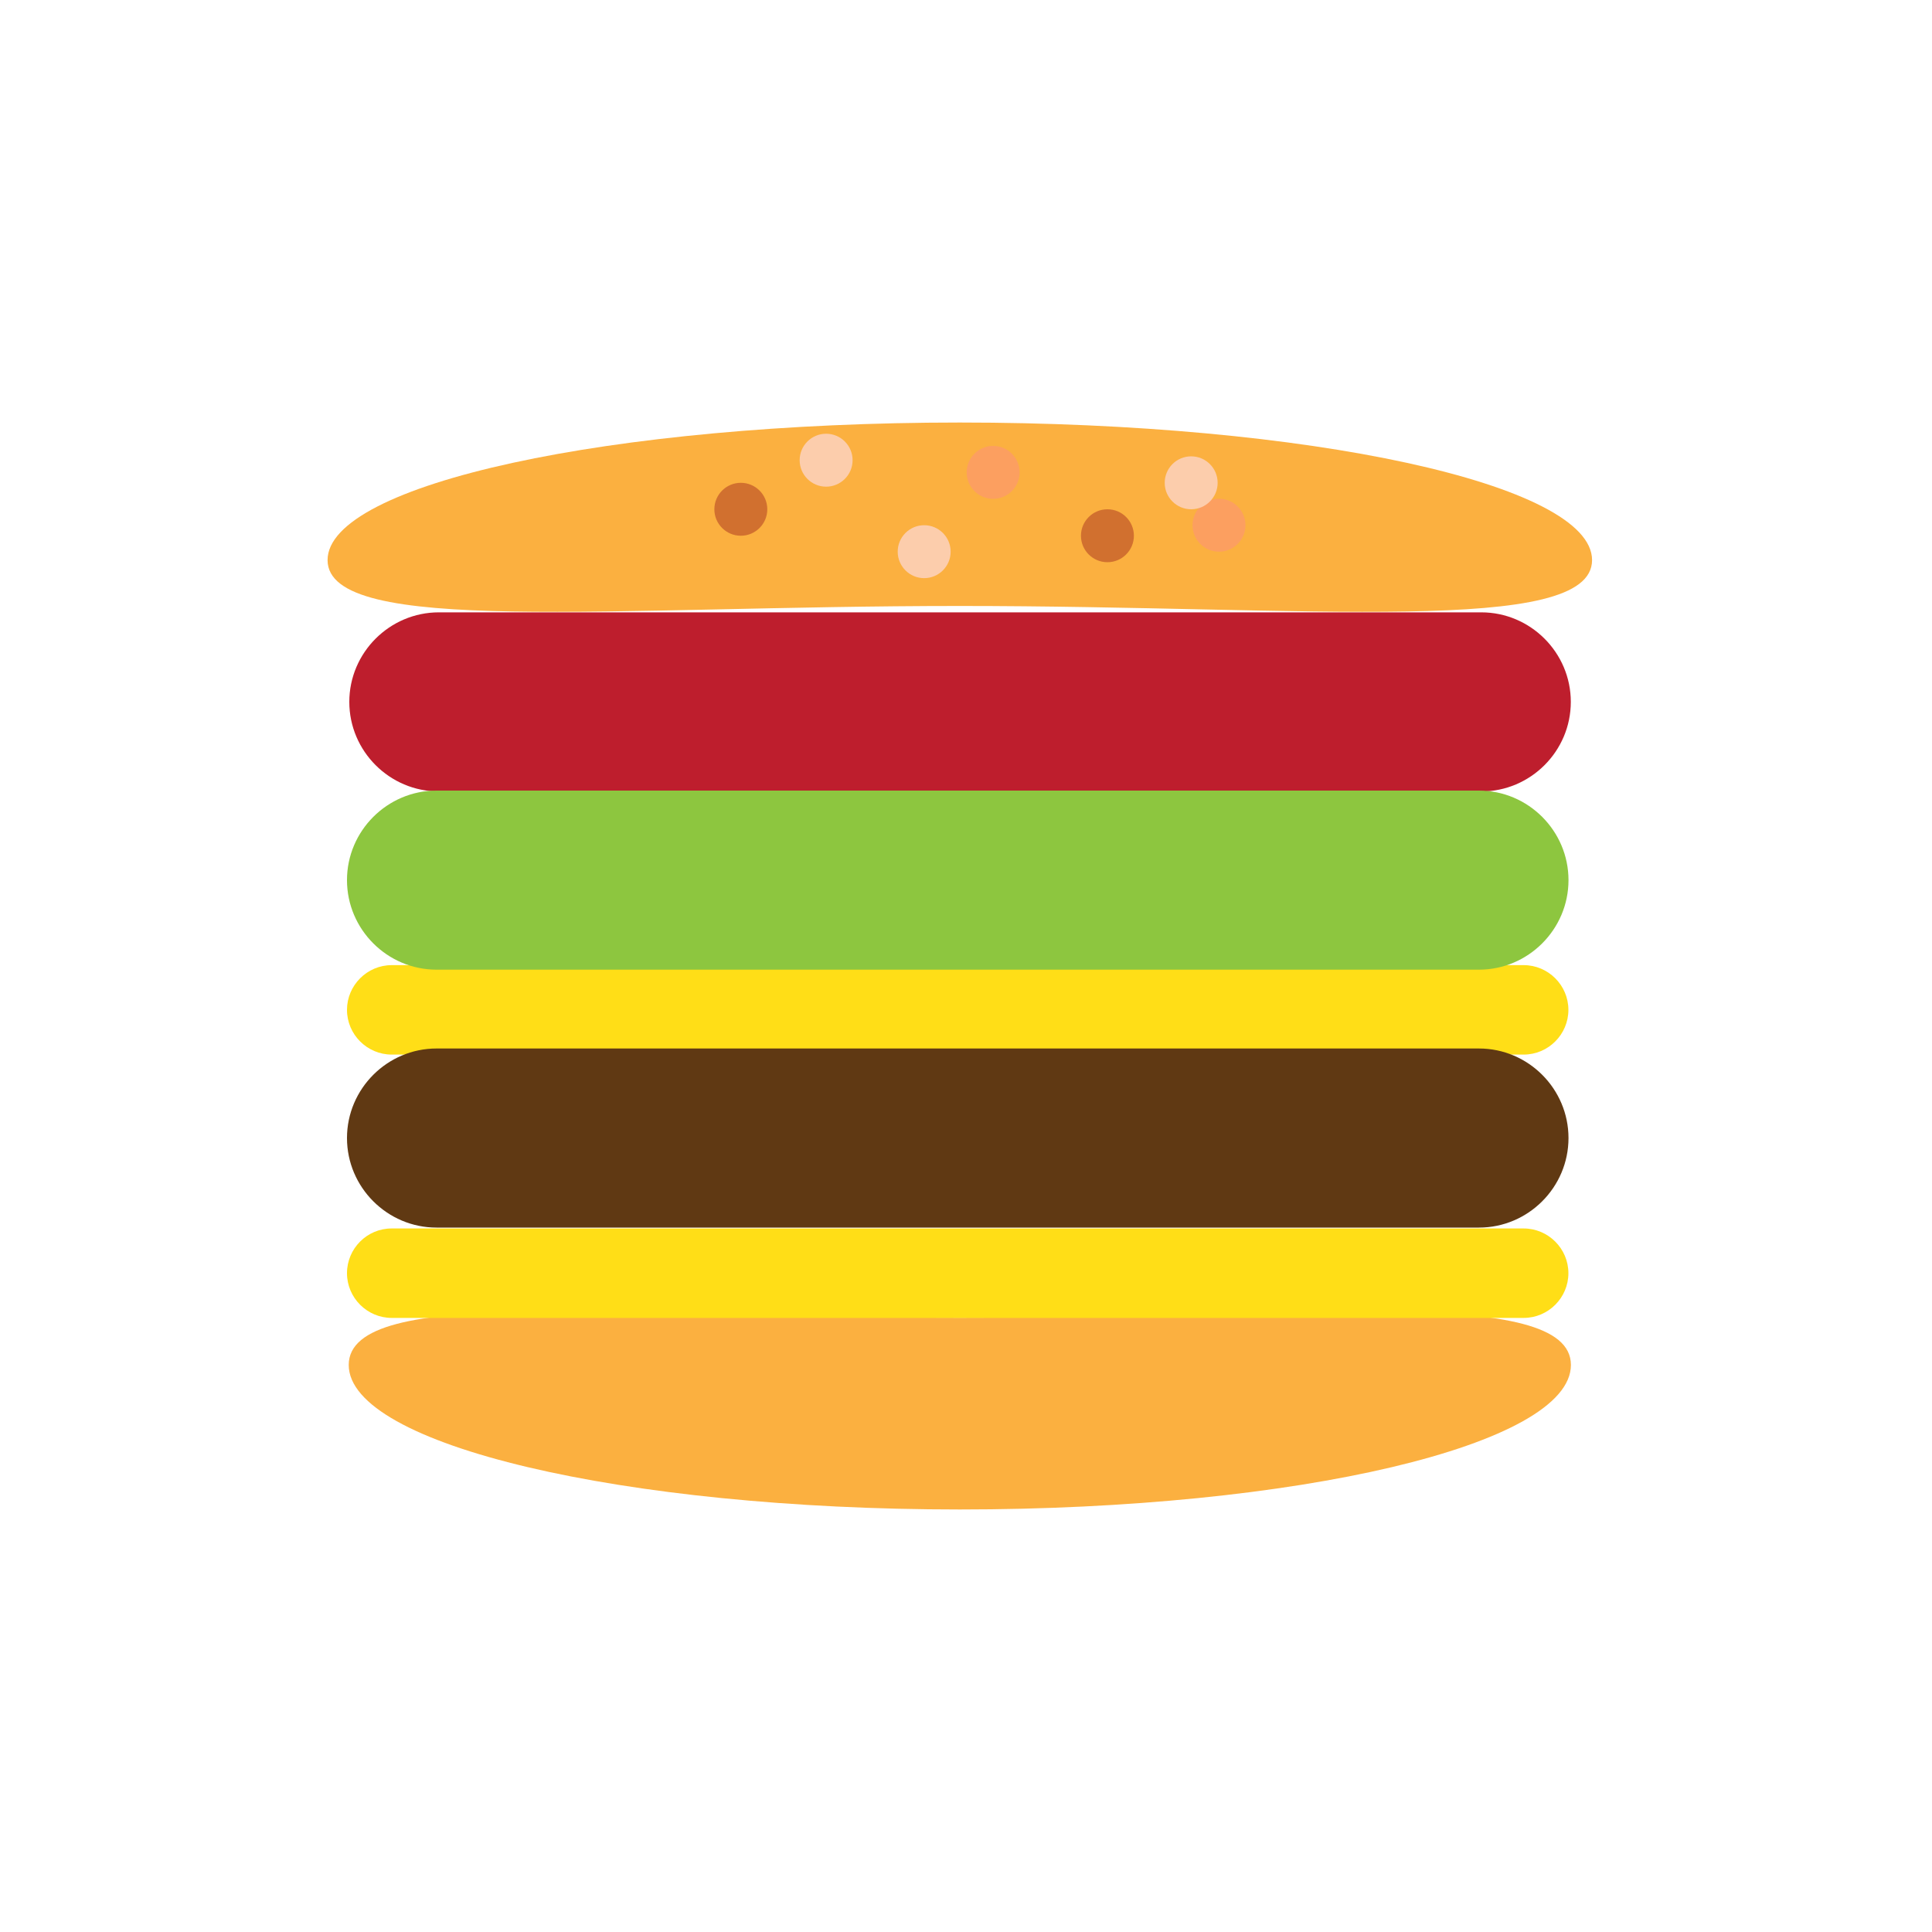 <?xml version="1.0" encoding="utf-8"?>
<!-- Generator: Adobe Illustrator 25.3.0, SVG Export Plug-In . SVG Version: 6.00 Build 0)  -->
<svg version="1.1" xmlns="http://www.w3.org/2000/svg" xmlns:xlink="http://www.w3.org/1999/xlink" x="0px" y="0px"
	 viewBox="0 0 200 200" style="enable-background:new 0 0 200 200;" xml:space="preserve">
<style type="text/css">
	.st0{fill:url(#SVGID_1_);}
	.st1{fill:url(#SVGID_2_);stroke:#FFFFFF;stroke-width:10;stroke-miterlimit:10;}
	.st2{fill:none;stroke:#231F20;stroke-miterlimit:10;}
	.st3{fill:#FFFFFF;stroke:#ED1C24;stroke-width:10;stroke-miterlimit:10;}
	.st4{fill:#FFFFFF;stroke:#ED1C24;stroke-width:10;stroke-linecap:round;stroke-linejoin:round;stroke-miterlimit:10;}
	.st5{fill:none;stroke:#0B2F15;stroke-width:10;stroke-linecap:round;stroke-miterlimit:10;}
	.st6{fill:none;stroke:#222222;stroke-width:10;stroke-miterlimit:10;}
	.st7{fill:none;stroke:#000000;stroke-width:10;stroke-linecap:round;stroke-linejoin:round;stroke-miterlimit:10;}
	.st8{fill:#0B2F15;}
	.st9{fill:none;stroke:#231F20;stroke-width:10;stroke-linecap:round;stroke-linejoin:round;stroke-miterlimit:10;}
	.st10{fill:#BE1E2D;}
	.st11{fill:#FFDE17;}
	.st12{fill:#603913;}
	.st13{fill:none;}
	.st14{fill:none;stroke:#231F20;stroke-width:10;stroke-linecap:round;stroke-miterlimit:10;}
	.st15{fill:none;stroke:#000000;stroke-width:10;stroke-linejoin:round;stroke-miterlimit:10;}
	.st16{fill:#FBB040;}
	.st17{fill:none;stroke:#000000;stroke-width:10;stroke-miterlimit:10;}
	.st18{fill:none;stroke:#415C49;stroke-width:10;stroke-miterlimit:10;}
	.st19{fill:#8DC63F;}
	.st20{fill:#F9ED32;}
	.st21{fill:none;stroke:#FFFFFF;stroke-width:10;stroke-miterlimit:10;}
	.st22{fill:#00A651;}
	.st23{fill:#D1702F;}
	.st24{fill:#FC9F60;}
	.st25{fill:#FCCDAC;}
	.st26{fill:none;stroke:#000000;stroke-miterlimit:10;}
	.st27{fill:none;stroke:#000000;stroke-width:10;stroke-linecap:round;stroke-miterlimit:10;}
	.st28{fill:#B5D6F4;}
	.st29{fill:#FFFFFF;stroke:#231F20;stroke-width:10;stroke-miterlimit:10;}
	.st30{fill:#FFFFFF;stroke:#231F20;stroke-width:10;stroke-linejoin:round;stroke-miterlimit:10;}
	.st31{fill:none;stroke:#231F20;stroke-width:10;stroke-miterlimit:10;}
	.st32{fill:#FFFFFF;stroke:#222222;stroke-width:10;stroke-miterlimit:10;}
	.st33{fill:#F90303;stroke:#231F20;stroke-width:10;stroke-linecap:round;stroke-linejoin:round;stroke-miterlimit:10;}
	.st34{fill:#FF4F00;stroke:#231F20;stroke-width:10;stroke-linecap:round;stroke-linejoin:round;stroke-miterlimit:10;}
	.st35{fill:#3AC17E;stroke:#000000;stroke-width:10;stroke-miterlimit:10;}
	.st36{fill:#5B2727;stroke:#000000;stroke-width:10;stroke-miterlimit:10;}
	.st37{fill:#73CAFF;stroke:#231F20;stroke-width:10;stroke-miterlimit:10;}
	.st38{fill:#004501;stroke:#231F20;stroke-width:10;stroke-linejoin:round;stroke-miterlimit:10;}
	.st39{fill:#FFFC45;stroke:#231F20;stroke-width:10;stroke-miterlimit:10;}
	.st40{fill:#FFE573;stroke:#231F20;stroke-width:10;stroke-miterlimit:10;}
	.st41{fill:#D01700;stroke:#231F20;stroke-width:10;stroke-miterlimit:10;}
	.st42{fill:#8BC2FF;stroke:#231F20;stroke-width:10;stroke-miterlimit:10;}
	.st43{fill:#3D724B;stroke:#231F20;stroke-width:10;stroke-linejoin:round;stroke-miterlimit:10;}
</style>
<g id="Layer_1">
	<path class="st10" d="M36.16,72.66L36.16,72.66c0,5.1,4.17,9.27,9.27,9.27l107.91,0c5.1,0,9.27-4.17,9.27-9.27v0
		c0-5.1-4.17-9.27-9.27-9.27l-107.91,0C40.33,63.39,36.16,67.56,36.16,72.66z"/>
	<path class="st11" d="M35.92,104.54L35.92,104.54c0,2.55,2.09,4.63,4.63,4.63l117.18,0c2.55,0,4.63-2.09,4.63-4.63v0
		c0-2.55-2.09-4.63-4.63-4.63l-117.18,0C38,99.91,35.92,102,35.92,104.54z"/>
	<path class="st12" d="M35.92,117.81L35.92,117.81c0,5.1,4.17,9.27,9.27,9.27l107.91,0c5.1,0,9.27-4.17,9.27-9.27v0
		c0-5.1-4.17-9.27-9.27-9.27l-107.91,0C40.09,108.54,35.92,112.71,35.92,117.81z"/>
	<path class="st16" d="M164.81,57.98c0,7.86-29.3,4.75-65.45,4.75s-65.45,3.11-65.45-4.75s29.3-14.24,65.45-14.24
		S164.81,50.12,164.81,57.98z"/>
	<path class="st16" d="M36.1,141.3c0-8.26,28.32-4.89,63.26-4.89s63.26-3.37,63.26,4.89c0,8.26-28.32,14.96-63.26,14.96
		S36.1,149.56,36.1,141.3z"/>
	<path class="st19" d="M35.92,91.11L35.92,91.11c0,5.1,4.17,9.27,9.27,9.27l107.91,0c5.1,0,9.27-4.17,9.27-9.27v0
		c0-5.1-4.17-9.27-9.27-9.27l-107.91,0C40.09,81.84,35.92,86.01,35.92,91.11z"/>
	<path class="st11" d="M35.92,131.8L35.92,131.8c0,2.55,2.09,4.63,4.63,4.63l117.18,0c2.55,0,4.63-2.09,4.63-4.63v0
		c0-2.55-2.09-4.63-4.63-4.63l-117.18,0C38,127.16,35.92,129.25,35.92,131.8z"/>
	<circle class="st23" cx="76.69" cy="52.72" r="2.74"/>
	<circle class="st24" cx="126.19" cy="54.37" r="2.74"/>
	<circle class="st25" cx="85.52" cy="47.64" r="2.74"/>
	<circle class="st24" cx="102.81" cy="48.9" r="2.74"/>
	<circle class="st23" cx="114.64" cy="55.46" r="2.74"/>
	<circle class="st25" cx="95.67" cy="57.11" r="2.74"/>
	<circle class="st25" cx="123.31" cy="49.98" r="2.74"/>
</g>
<g id="Layer_2">
</g>
</svg>
